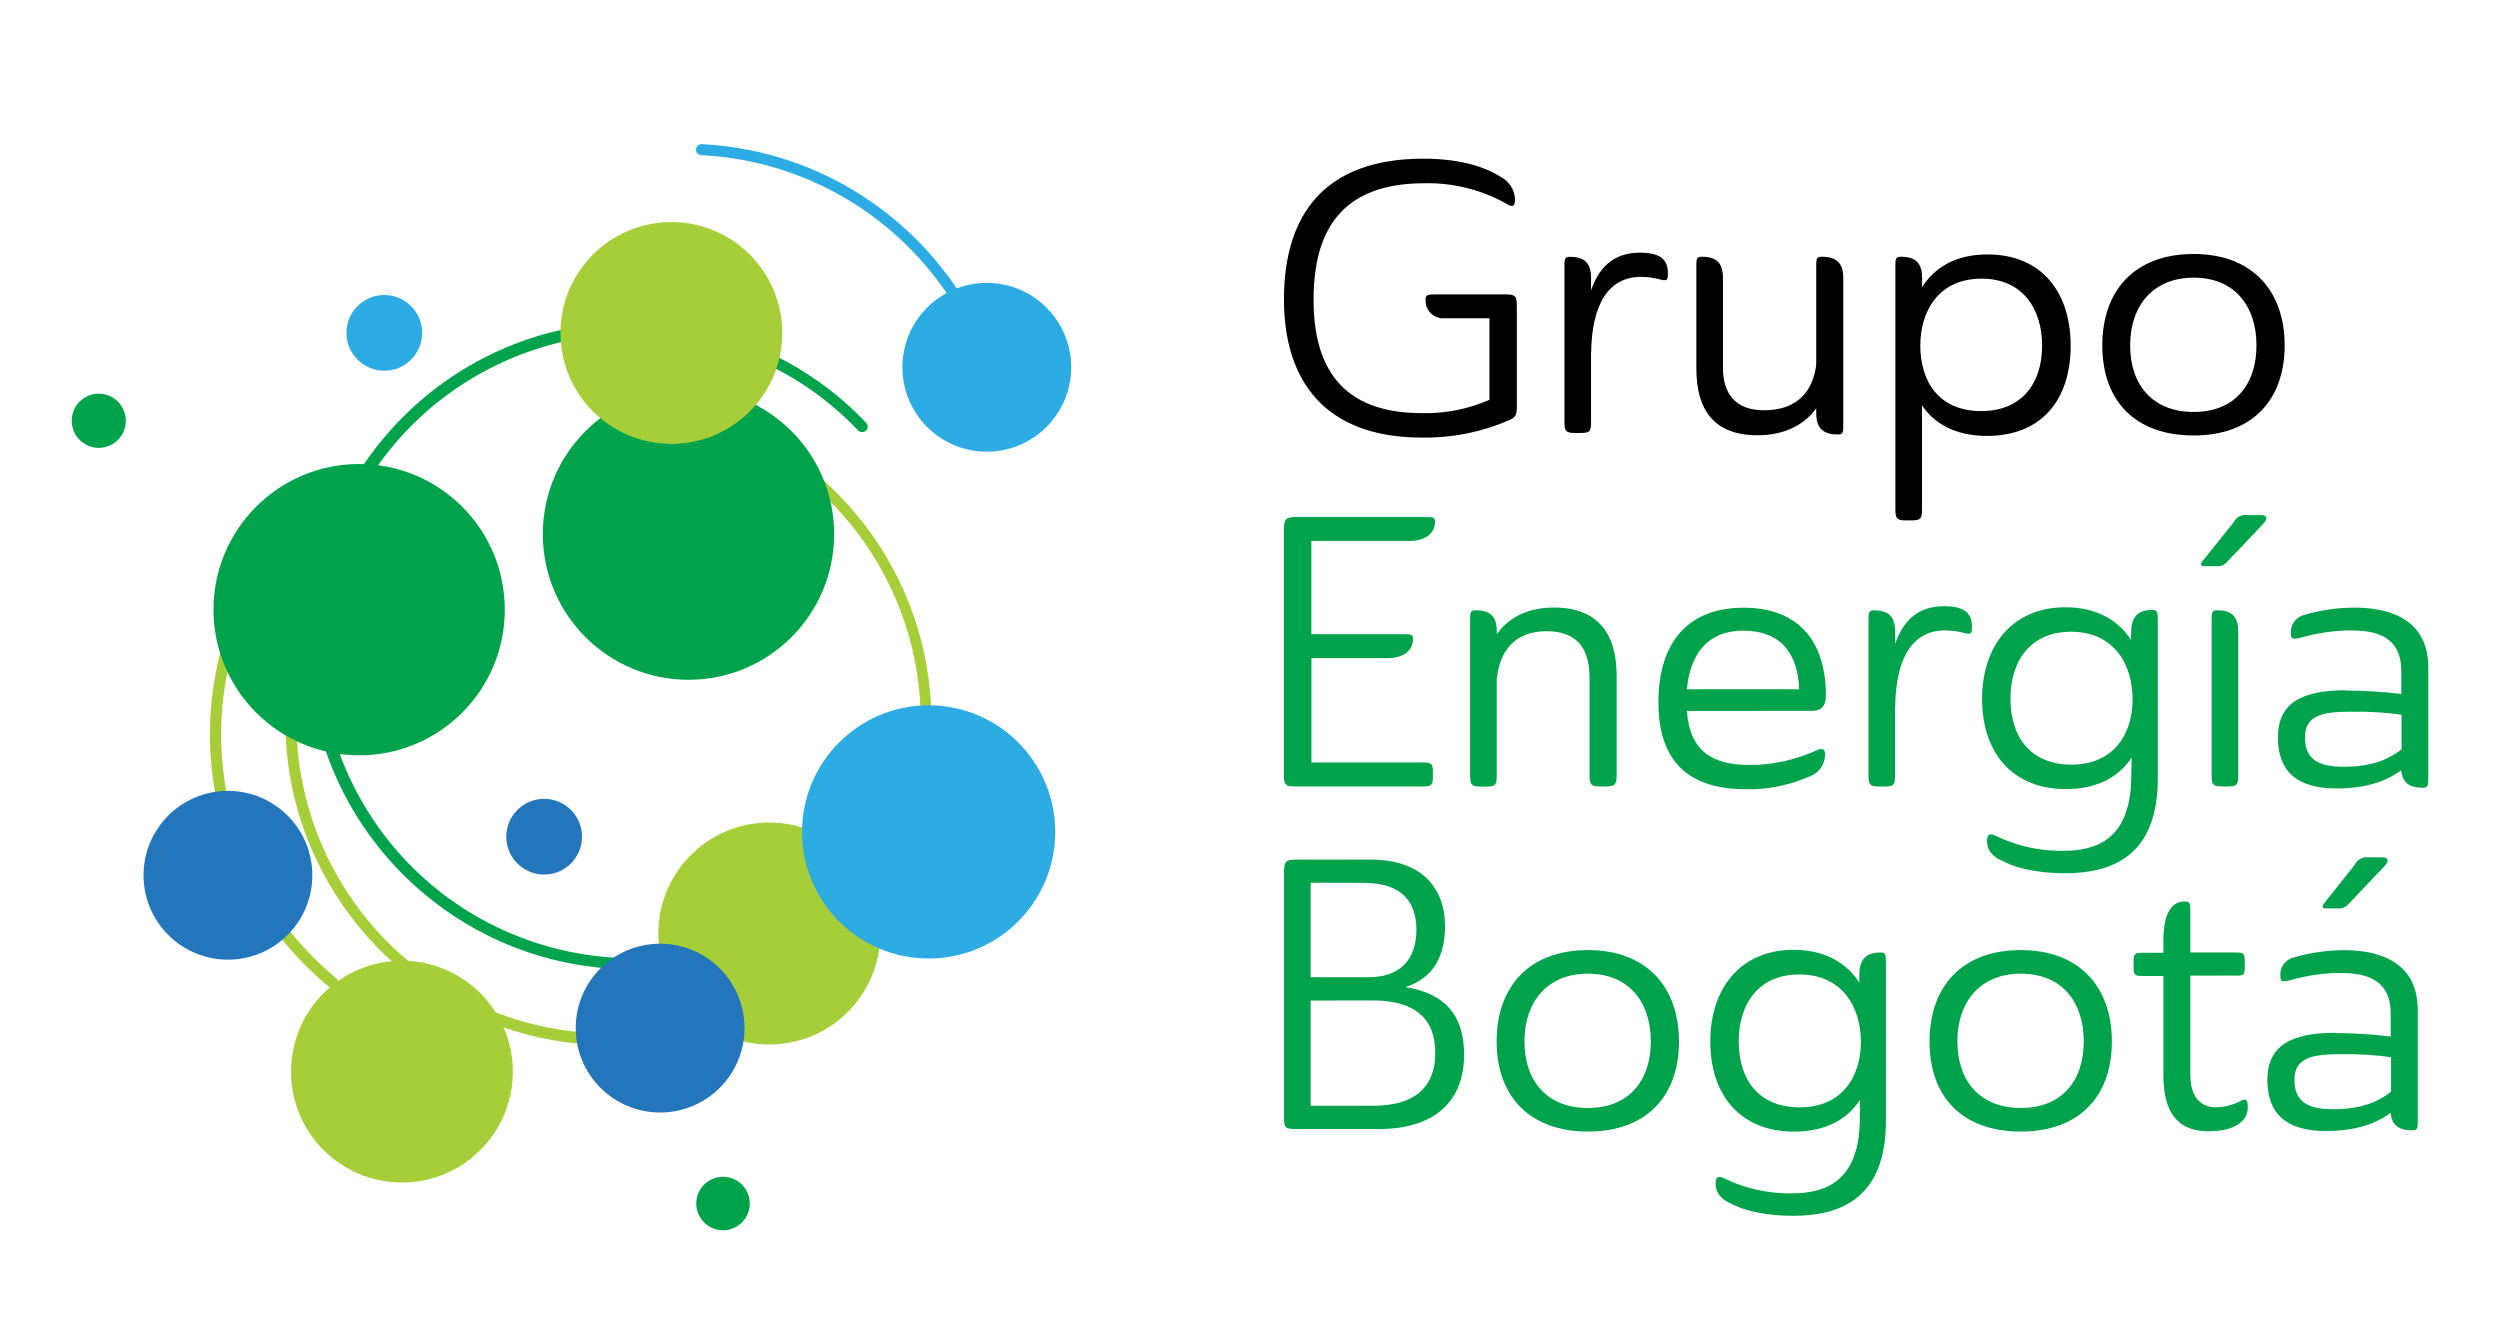 <?xml version="1.0" encoding="utf-8"?>
<!-- Generator: Adobe Illustrator 23.0.0, SVG Export Plug-In . SVG Version: 6.00 Build 0)  -->
<svg version="1.1" id="Layer_1" xmlns="http://www.w3.org/2000/svg" xmlns:xlink="http://www.w3.org/1999/xlink" x="0px" y="0px"
	 viewBox="0 0 282 150" style="enable-background:new 0 0 282 150;" xml:space="preserve">
<style type="text/css">
	.st0{fill:#00A34B;}
	.st1{fill:#A6CE39;}
	.st2{clip-path:url(#SVGID_2_);}
	.st3{clip-path:url(#SVGID_4_);}
	.st4{fill:#2376BC;}
	.st5{fill:#2CACE3;}
</style>
<g>
	<g>
		<g>
			<path d="M161.92,33.21h7.89c1.16,0,1.29,0.17,1.29,1.41v11.25c0,0.98-0.17,1.24-0.95,1.56c-3.09,1.33-6.42,1.99-9.78,1.93
				c-10.94,0-15.54-6.44-15.54-15.58c0-9.49,4.51-15.88,15.71-15.88c4.63,0,7.42,1.12,9.19,2.34c0.7,0.54,1.12,1.35,1.16,2.23
				c0,0.6-0.13,0.91-0.65,0.69c-2.9-1.7-6.21-2.56-9.57-2.49c-9.27,0-12.5,5.24-12.5,13.14c0,7.42,3.01,12.79,12.2,12.79
				c2.63,0.07,5.23-0.45,7.64-1.5v-9.2h-5.02c-1.1,0.1-2.08-0.7-2.18-1.8c-0.01-0.09-0.01-0.17-0.01-0.26
				C160.79,33.25,161.05,33.21,161.92,33.21"/>
			<path d="M179.47,39.69v7.95c0,1.03-0.17,1.2-1.2,1.2h-0.6c-0.98,0-1.2-0.17-1.2-1.2v-17.6c0-0.78,0-1.07,0.6-1.07
				c1.71,0,2.4,0.73,2.4,2.41v1.37c1.08-3.13,3.05-4.25,5.54-4.25s3.13,0.95,3.13,2.34c0,0.69-0.09,0.86-0.69,0.73
				c-0.76-0.22-1.55-0.33-2.34-0.34c-3.73,0-5.54,3.17-5.63,8.49"/>
			<path d="M204.87,46.6v-0.55c-1.2,1.71-3.39,3.05-6.61,3.05c-4.93,0-6.91-2.88-6.91-7.52V30.03c0-0.78,0-1.07,0.6-1.07
				c1.71,0,2.4,0.73,2.4,2.4v10.16c0,2.74,1.29,4.76,4.64,4.76c3.77,0,5.53-2.19,5.88-5.15V30.03c0-0.78,0-1.07,0.6-1.07
				c1.72,0,2.45,0.73,2.45,2.4v16.57c0,0.78,0,1.08-0.59,1.08C205.61,49.01,204.87,48.27,204.87,46.6"/>
			<path d="M216.8,45.7v11.8c0,1.02-0.17,1.2-1.2,1.2H215c-0.99,0-1.2-0.17-1.2-1.2V30.03c0-0.78,0-1.07,0.6-1.07
				c1.72,0,2.41,0.73,2.41,2.41v1.02c1.41-2.19,3.73-3.69,7.38-3.69c6.05,0,9.38,4.2,9.38,10.31s-3.3,10.16-9.45,10.16
				c-3.6,0-5.97-1.42-7.34-3.48 M223.48,46.37c4.63,0,6.87-3.18,6.87-7.38s-2.23-7.56-6.83-7.56c-4.89,0-6.91,3.73-6.91,7.56
				S218.54,46.37,223.48,46.37"/>
			<path d="M247.45,28.65c6.52,0,10.26,4.08,10.26,10.31s-3.73,10.16-10.26,10.16c-6.66,0-10.31-3.95-10.31-10.16
				S240.8,28.65,247.45,28.65 M247.45,46.47c4.59,0,7.08-3.05,7.08-7.51s-2.48-7.64-7.08-7.64s-7.17,3.18-7.17,7.64
				S242.82,46.47,247.45,46.47"/>
		</g>
		<g>
			<path class="st0" d="M144.83,87.55V59.78c0-1.25,0.21-1.46,1.41-1.46h14.68c0.73,0,0.95,0.04,0.95,0.55
				c0,1.12-0.86,2.15-2.92,2.15h-11.03v10.52h10.52c0.73,0,0.95,0.05,0.95,0.55c0,1.12-0.86,2.15-2.92,2.15h-8.54v11.77h12.58
				c0.95,0,1.12,0.17,1.12,1.02v0.65c0,0.86-0.17,1.03-1.12,1.03h-14.42C145.04,88.71,144.83,88.54,144.83,87.55"/>
			<path class="st0" d="M181.14,88.71h-0.64c-0.98,0-1.2-0.17-1.2-1.2V76.48c0-3.13-1.24-5.28-4.85-5.28
				c-3.61,0-5.32,2.27-5.62,5.47v10.86c0,1.03-0.17,1.2-1.2,1.2h-0.6c-0.99,0-1.2-0.17-1.2-1.2V69.91c0-0.78,0-1.07,0.6-1.07
				c1.72,0,2.41,0.73,2.41,2.4v0.3c1.16-1.67,3.22-3.01,6.44-3.01c5.02,0,7.08,3.01,7.08,7.73v11.25
				C182.34,88.54,182.13,88.71,181.14,88.71"/>
			<path class="st0" d="M190.28,80.19c0.34,4.64,2.96,6.1,7.09,6.1c2.62,0,5.21-0.58,7.59-1.68c0.6-0.26,0.91-0.09,0.91,0.48
				c0,1.11-0.68,2.1-1.72,2.48c-2.26,1-4.7,1.5-7.17,1.46c-6.05,0-9.91-2.7-9.91-9.79c0-6.91,3.44-10.69,9.62-10.69
				c6.35,0,9.27,3.99,9.27,9.88c0,0.95-0.26,1.76-1.63,1.76H190.28z M190.28,77.75h12.66c-0.13-4.03-2.06-6.61-6.31-6.61
				C192.69,71.14,190.67,73.67,190.28,77.75"/>
			<path class="st0" d="M213.76,79.57v7.95c0,1.03-0.17,1.2-1.2,1.2h-0.59c-0.99,0-1.2-0.17-1.2-1.2v-17.6c0-0.78,0-1.07,0.6-1.07
				c1.71,0,2.4,0.73,2.4,2.41v1.37c1.08-3.13,3.05-4.25,5.54-4.25c2.49,0,3.13,0.95,3.13,2.34c0,0.69-0.09,0.86-0.69,0.73
				c-0.76-0.22-1.55-0.33-2.34-0.34c-3.73,0-5.54,3.17-5.63,8.49"/>
			<path class="st0" d="M225.77,97.08c-1.11-0.55-1.63-1.2-1.63-2.23c0-0.78,0.34-0.9,1.03-0.55c2.35,1.14,4.94,1.71,7.55,1.67
				c3.61,0,7.69-1.16,7.69-8.5l0.04-2.02c-1.37,2.1-3.77,3.56-7.42,3.56c-6.01,0-9.45-4.08-9.45-10.16s3.48-10.35,9.38-10.35
				c3.61,0,6.02,1.51,7.43,3.7v-0.78c0-1.8,0.69-2.62,2.41-2.62c0.55,0,0.6,0.26,0.6,1.2v17.81c0,8.71-5.11,10.69-10.44,10.69
				c-3.77,0-6.01-0.78-7.21-1.46 M233.61,71.26c-4.59,0-6.83,3.3-6.83,7.56s2.23,7.43,6.87,7.43c4.94,0,6.91-3.65,6.91-7.38
				C240.56,75,238.5,71.26,233.61,71.26"/>
			<path class="st0" d="M251.95,58.92c0.28-0.59,0.92-0.92,1.56-0.82h1.56c0.64,0,0.78,0.39,0.26,0.95l-4.16,4.38
				c-0.29,0.32-0.72,0.48-1.16,0.43h-1.38c-0.34,0-0.48-0.17-0.22-0.52L251.95,58.92z M252.47,71.24v16.27c0,1.03-0.17,1.2-1.16,1.2
				h-0.64c-0.99,0-1.2-0.17-1.2-1.2v-17.6c0-0.78,0.04-1.07,0.6-1.07C251.78,68.84,252.47,69.57,252.47,71.24"/>
			<path class="st0" d="M264.62,77.89c2.09,0.01,4.18,0.14,6.25,0.39v-2.58c0-4.2-3.3-4.59-5.8-4.59c-1.83,0.02-3.65,0.29-5.41,0.78
				c-1.07,0.3-1.24,0.17-1.24-0.38c-0.11-0.99,0.53-1.91,1.5-2.15c1.84-0.54,3.75-0.82,5.66-0.82c2.92,0,8.33,0.69,8.33,6.74v12.5
				c0,0.78-0.04,1.08-0.6,1.08c-1.56,0-2.34-0.6-2.45-1.98c-1.16,0.86-3.3,2.06-7.3,2.06c-4.46,0-6.61-1.94-6.61-5.76
				c0-3.82,2.58-5.32,7.69-5.32 M270.9,80.62c-1.86-0.26-3.74-0.37-5.63-0.34c-3.26,0-5.27,0.38-5.27,2.91s1.63,3.3,4.34,3.3
				c3.56,0,5.32-1.02,6.56-1.97V80.62z"/>
		</g>
		<g>
			<path class="st0" d="M146.04,127.35c-0.99,0-1.2-0.17-1.2-1.12V98.37c0-1.2,0.21-1.41,1.38-1.41h8.37c5.97,0,8.41,3.39,8.41,7.51
				c0,3.91-1.76,6.01-4.46,6.87c4.42,0.73,6.61,3.13,6.61,7.64c0,4.98-3.01,8.38-9.7,8.38H146.04z M147.84,99.57v10.66h6.52
				c3.56,0,5.41-1.97,5.41-5.36c0-2.96-1.46-5.28-5.92-5.28L147.84,99.57z M147.84,112.86v11.87h7.03c5.06,0,7.03-2.4,7.03-5.96
				c0-3.99-2.45-5.92-7.03-5.92L147.84,112.86z"/>
			<path class="st0" d="M179.12,107.17c6.53,0,10.27,4.08,10.27,10.31s-3.73,10.16-10.27,10.16s-10.3-3.95-10.3-10.16
				C168.83,111.26,172.49,107.17,179.12,107.17 M179.12,124.98c4.59,0,7.09-3.05,7.09-7.51c0-4.46-2.49-7.64-7.09-7.64
				s-7.16,3.18-7.16,7.64C171.96,121.93,174.49,124.98,179.12,124.98"/>
			<path class="st0" d="M195.15,135.72c-1.11-0.55-1.63-1.2-1.63-2.23c0-0.78,0.34-0.9,1.02-0.55c2.35,1.14,4.94,1.71,7.56,1.67
				c3.61,0,7.69-1.16,7.69-8.5v-2.02c-1.37,2.1-3.77,3.56-7.42,3.56c-6.01,0-9.45-4.08-9.45-10.16s3.48-10.35,9.38-10.35
				c3.61,0,6.02,1.51,7.43,3.7v-0.78c0-1.8,0.69-2.62,2.41-2.62c0.55,0,0.59,0.26,0.59,1.2v17.81c0,8.71-5.1,10.69-10.43,10.69
				c-3.77,0-6.01-0.78-7.21-1.46 M202.96,109.92c-4.59,0-6.83,3.3-6.83,7.56s2.23,7.43,6.87,7.43c4.94,0,6.91-3.65,6.91-7.38
				C209.91,113.65,207.85,109.92,202.96,109.92"/>
			<path class="st0" d="M227.96,107.17c6.52,0,10.26,4.08,10.26,10.31s-3.73,10.16-10.26,10.16c-6.66,0-10.31-3.95-10.31-10.16
				C217.66,111.26,221.31,107.17,227.96,107.17 M227.96,124.98c4.59,0,7.09-3.05,7.09-7.51c0-4.46-2.49-7.64-7.09-7.64
				s-7.17,3.18-7.17,7.64C220.79,121.93,223.33,124.98,227.96,124.98"/>
			<path class="st0" d="M247.07,102.75v4.69h5.2c0.78,0,0.94,0.13,0.94,0.98v0.65c0,0.9-0.12,0.98-0.94,0.98h-5.2v11.2
				c0,2.91,1.56,3.65,2.83,3.65c1.04,0,2.06-0.27,2.96-0.78c0.48-0.17,0.69-0.09,0.69,0.69c0.02,0.43-0.08,0.87-0.3,1.24
				c-0.65,0.98-1.98,1.56-4.16,1.56c-3.39,0-5.06-2.06-5.06-6.31v-11.21h-2.41c-0.78,0-0.95-0.09-0.95-0.98v-0.65
				c0-0.86,0.13-0.98,0.95-0.98h2.41v-1.41c0-3.13,0.98-4.38,2.4-4.38C247.02,101.68,247.07,101.89,247.07,102.75"/>
			<path class="st0" d="M263.42,116.53c2.09,0.01,4.18,0.14,6.25,0.39v-2.58c0-4.2-3.3-4.59-5.79-4.59
				c-1.83,0.02-3.65,0.28-5.41,0.78c-1.07,0.3-1.24,0.17-1.24-0.38c-0.11-0.99,0.53-1.91,1.5-2.15c1.84-0.54,3.75-0.82,5.67-0.82
				c2.91,0,8.32,0.69,8.32,6.74v12.5c0,0.78,0,1.08-0.6,1.08c-1.56,0-2.34-0.6-2.45-1.98c-1.16,0.86-3.3,2.06-7.3,2.06
				c-4.46,0-6.61-1.94-6.61-5.76c0-3.82,2.58-5.32,7.69-5.32 M269.71,119.25c-1.86-0.26-3.74-0.37-5.62-0.34
				c-3.27,0-5.28,0.38-5.28,2.91s1.63,3.3,4.34,3.3c3.56,0,5.32-1.02,6.56-1.97V119.25z M265.63,97.53
				c0.28-0.59,0.92-0.92,1.56-0.82h1.56c0.64,0,0.78,0.39,0.26,0.95l-4.16,4.38c-0.29,0.32-0.72,0.48-1.16,0.43h-1.35
				c-0.34,0-0.48-0.17-0.22-0.52L265.63,97.53z"/>
		</g>
	</g>
	<g>
		<path class="st1" d="M37.49,111.44c-0.14,0-0.28-0.05-0.39-0.13c-15.71-12.95-17.95-36.18-5.01-51.89c1.6-1.94,3.4-3.72,5.36-5.29
			c0.26-0.21,0.65-0.17,0.86,0.09c0,0,0.01,0.01,0.01,0.01c0.21,0.27,0.16,0.66-0.1,0.87c-15.32,12.34-17.73,34.77-5.39,50.09
			c1.51,1.87,3.2,3.58,5.05,5.11c0.27,0.2,0.32,0.59,0.11,0.85c-0.01,0.01-0.01,0.01-0.02,0.02c-0.11,0.15-0.29,0.23-0.48,0.23"/>
		<g>
			<defs>
				<rect id="SVGID_1_" x="32.23" y="44.93" width="72.98" height="72.96"/>
			</defs>
			<clipPath id="SVGID_2_">
				<use xlink:href="#SVGID_1_"  style="overflow:visible;"/>
			</clipPath>
			<g class="st2">
				<path class="st1" d="M68.75,117.89c-14.01,0.01-26.8-7.99-32.91-20.6c-2.17-4.46-3.4-9.32-3.62-14.28
					c0.02-0.35,0.32-0.61,0.67-0.58c0.29,0.02,0.53,0.24,0.58,0.53c0.1,2.25,0.42,4.48,0.95,6.66c0.59,2.46,1.45,4.86,2.55,7.14
					c8.51,17.49,29.58,24.77,47.07,16.26s24.77-29.58,16.26-47.07c-5.66-11.63-17.23-19.22-30.15-19.78
					c-0.34-0.02-0.61-0.31-0.59-0.65c0.02-0.34,0.31-0.61,0.65-0.59l0,0c20.14,0.91,35.72,17.98,34.81,38.12
					C104.14,102.47,88.19,117.79,68.75,117.89"/>
			</g>
		</g>
		<g>
			<defs>
				<rect id="SVGID_3_" x="34.75" y="36.31" width="63.12" height="73.01"/>
			</defs>
			<clipPath id="SVGID_4_">
				<use xlink:href="#SVGID_3_"  style="overflow:visible;"/>
			</clipPath>
			<g class="st3">
				<path class="st0" d="M71.27,109.33c-20.16,0-36.5-16.34-36.5-36.49c0-20.16,16.34-36.5,36.49-36.5c7.59,0,14.99,2.36,21.17,6.77
					c1.9,1.35,3.66,2.88,5.26,4.58c0.24,0.24,0.24,0.63,0,0.87c0,0,0,0,0,0c-0.24,0.24-0.64,0.24-0.89,0
					c-1.55-1.63-3.25-3.1-5.07-4.41c-2.07-1.46-4.29-2.7-6.61-3.7c-17.9-7.59-38.57,0.76-46.17,18.67s0.76,38.57,18.67,46.17
					c11.89,5.04,25.59,3.17,35.69-4.88c0.28-0.19,0.67-0.11,0.86,0.17c0.16,0.24,0.13,0.57-0.08,0.78
					c-6.48,5.19-14.54,8.02-22.84,8.01"/>
			</g>
		</g>
		<path class="st0" d="M24.08,68.77c0-9.07,7.35-16.43,16.43-16.43s16.43,7.35,16.43,16.43s-7.35,16.43-16.43,16.43l0,0
			C31.44,85.19,24.08,77.84,24.08,68.77"/>
		<path class="st0" d="M61.23,60.25c0-9.07,7.35-16.43,16.43-16.43c9.07,0,16.43,7.35,16.43,16.43s-7.35,16.43-16.43,16.43
			S61.23,69.32,61.23,60.25L61.23,60.25"/>
		<path class="st1" d="M74.33,106.62c-0.73-6.87,4.25-13.04,11.13-13.77c6.87-0.73,13.04,4.25,13.77,11.13
			c0.73,6.87-4.25,13.04-11.13,13.77c0,0,0,0,0,0C81.22,118.47,75.06,113.49,74.33,106.62"/>
		<path class="st1" d="M63.22,37.56c0-6.91,5.6-12.51,12.51-12.51s12.51,5.6,12.51,12.51s-5.6,12.51-12.51,12.51l0,0
			C68.81,50.06,63.22,44.47,63.22,37.56"/>
		<path class="st1" d="M32.83,120.88c0-6.91,5.6-12.51,12.51-12.51s12.51,5.6,12.51,12.51c0,6.91-5.6,12.51-12.51,12.51l0,0
			C38.43,133.39,32.83,127.79,32.83,120.88"/>
		<path class="st4" d="M57.11,94.38c0-2.36,1.91-4.27,4.27-4.27c2.36,0,4.27,1.91,4.27,4.27s-1.91,4.27-4.27,4.27
			S57.11,96.74,57.11,94.38"/>
		<path class="st5" d="M113.26,49.09c-0.31-0.01-0.57-0.24-0.61-0.55c-2.2-17.1-16.33-30.17-33.55-31.04
			c-0.34-0.01-0.6-0.29-0.59-0.63c0-0.01,0-0.01,0-0.02c0.02-0.34,0.31-0.6,0.65-0.59c17.82,0.9,32.45,14.43,34.72,32.13
			c0.04,0.33-0.19,0.64-0.52,0.68c-0.01,0-0.01,0-0.02,0L113.26,49.09"/>
		<path class="st5" d="M90.47,93.84c0-7.88,6.39-14.28,14.28-14.28s14.28,6.39,14.28,14.28s-6.39,14.28-14.28,14.28
			S90.47,101.73,90.47,93.84L90.47,93.84"/>
		<path class="st5" d="M101.79,41.43c0-5.26,4.26-9.52,9.52-9.52s9.52,4.26,9.52,9.52s-4.26,9.52-9.52,9.52
			S101.79,46.69,101.79,41.43"/>
		<path class="st5" d="M39.08,37.56c-0.01-2.36,1.9-4.28,4.26-4.28s4.28,1.9,4.28,4.26s-1.9,4.28-4.26,4.28c0,0-0.01,0-0.01,0
			C41,41.82,39.09,39.91,39.08,37.56"/>
		<path class="st0" d="M80.41,138.55c-1.54-0.63-2.28-2.4-1.64-3.94c0.63-1.54,2.4-2.28,3.94-1.64c1.54,0.63,2.27,2.39,1.64,3.93
			C83.72,138.44,81.96,139.18,80.41,138.55C80.42,138.55,80.41,138.55,80.41,138.55"/>
		<path class="st4" d="M64.94,115.97c0-5.26,4.26-9.52,9.52-9.52c5.26,0,9.52,4.26,9.52,9.52c0,5.26-4.26,9.52-9.52,9.52
			C69.2,125.49,64.94,121.23,64.94,115.97"/>
		<path class="st4" d="M16.19,98.73c0-5.26,4.26-9.52,9.52-9.52s9.52,4.26,9.52,9.52s-4.26,9.52-9.52,9.52S16.19,103.98,16.19,98.73
			"/>
		<path class="st0" d="M9.99,50.29c-1.56-0.64-2.31-2.42-1.68-3.98c0.64-1.56,2.42-2.31,3.98-1.68s2.31,2.42,1.68,3.98
			c0,0,0,0.01,0,0.01C13.32,50.18,11.54,50.93,9.99,50.29"/>
	</g>
</g>
</svg>
